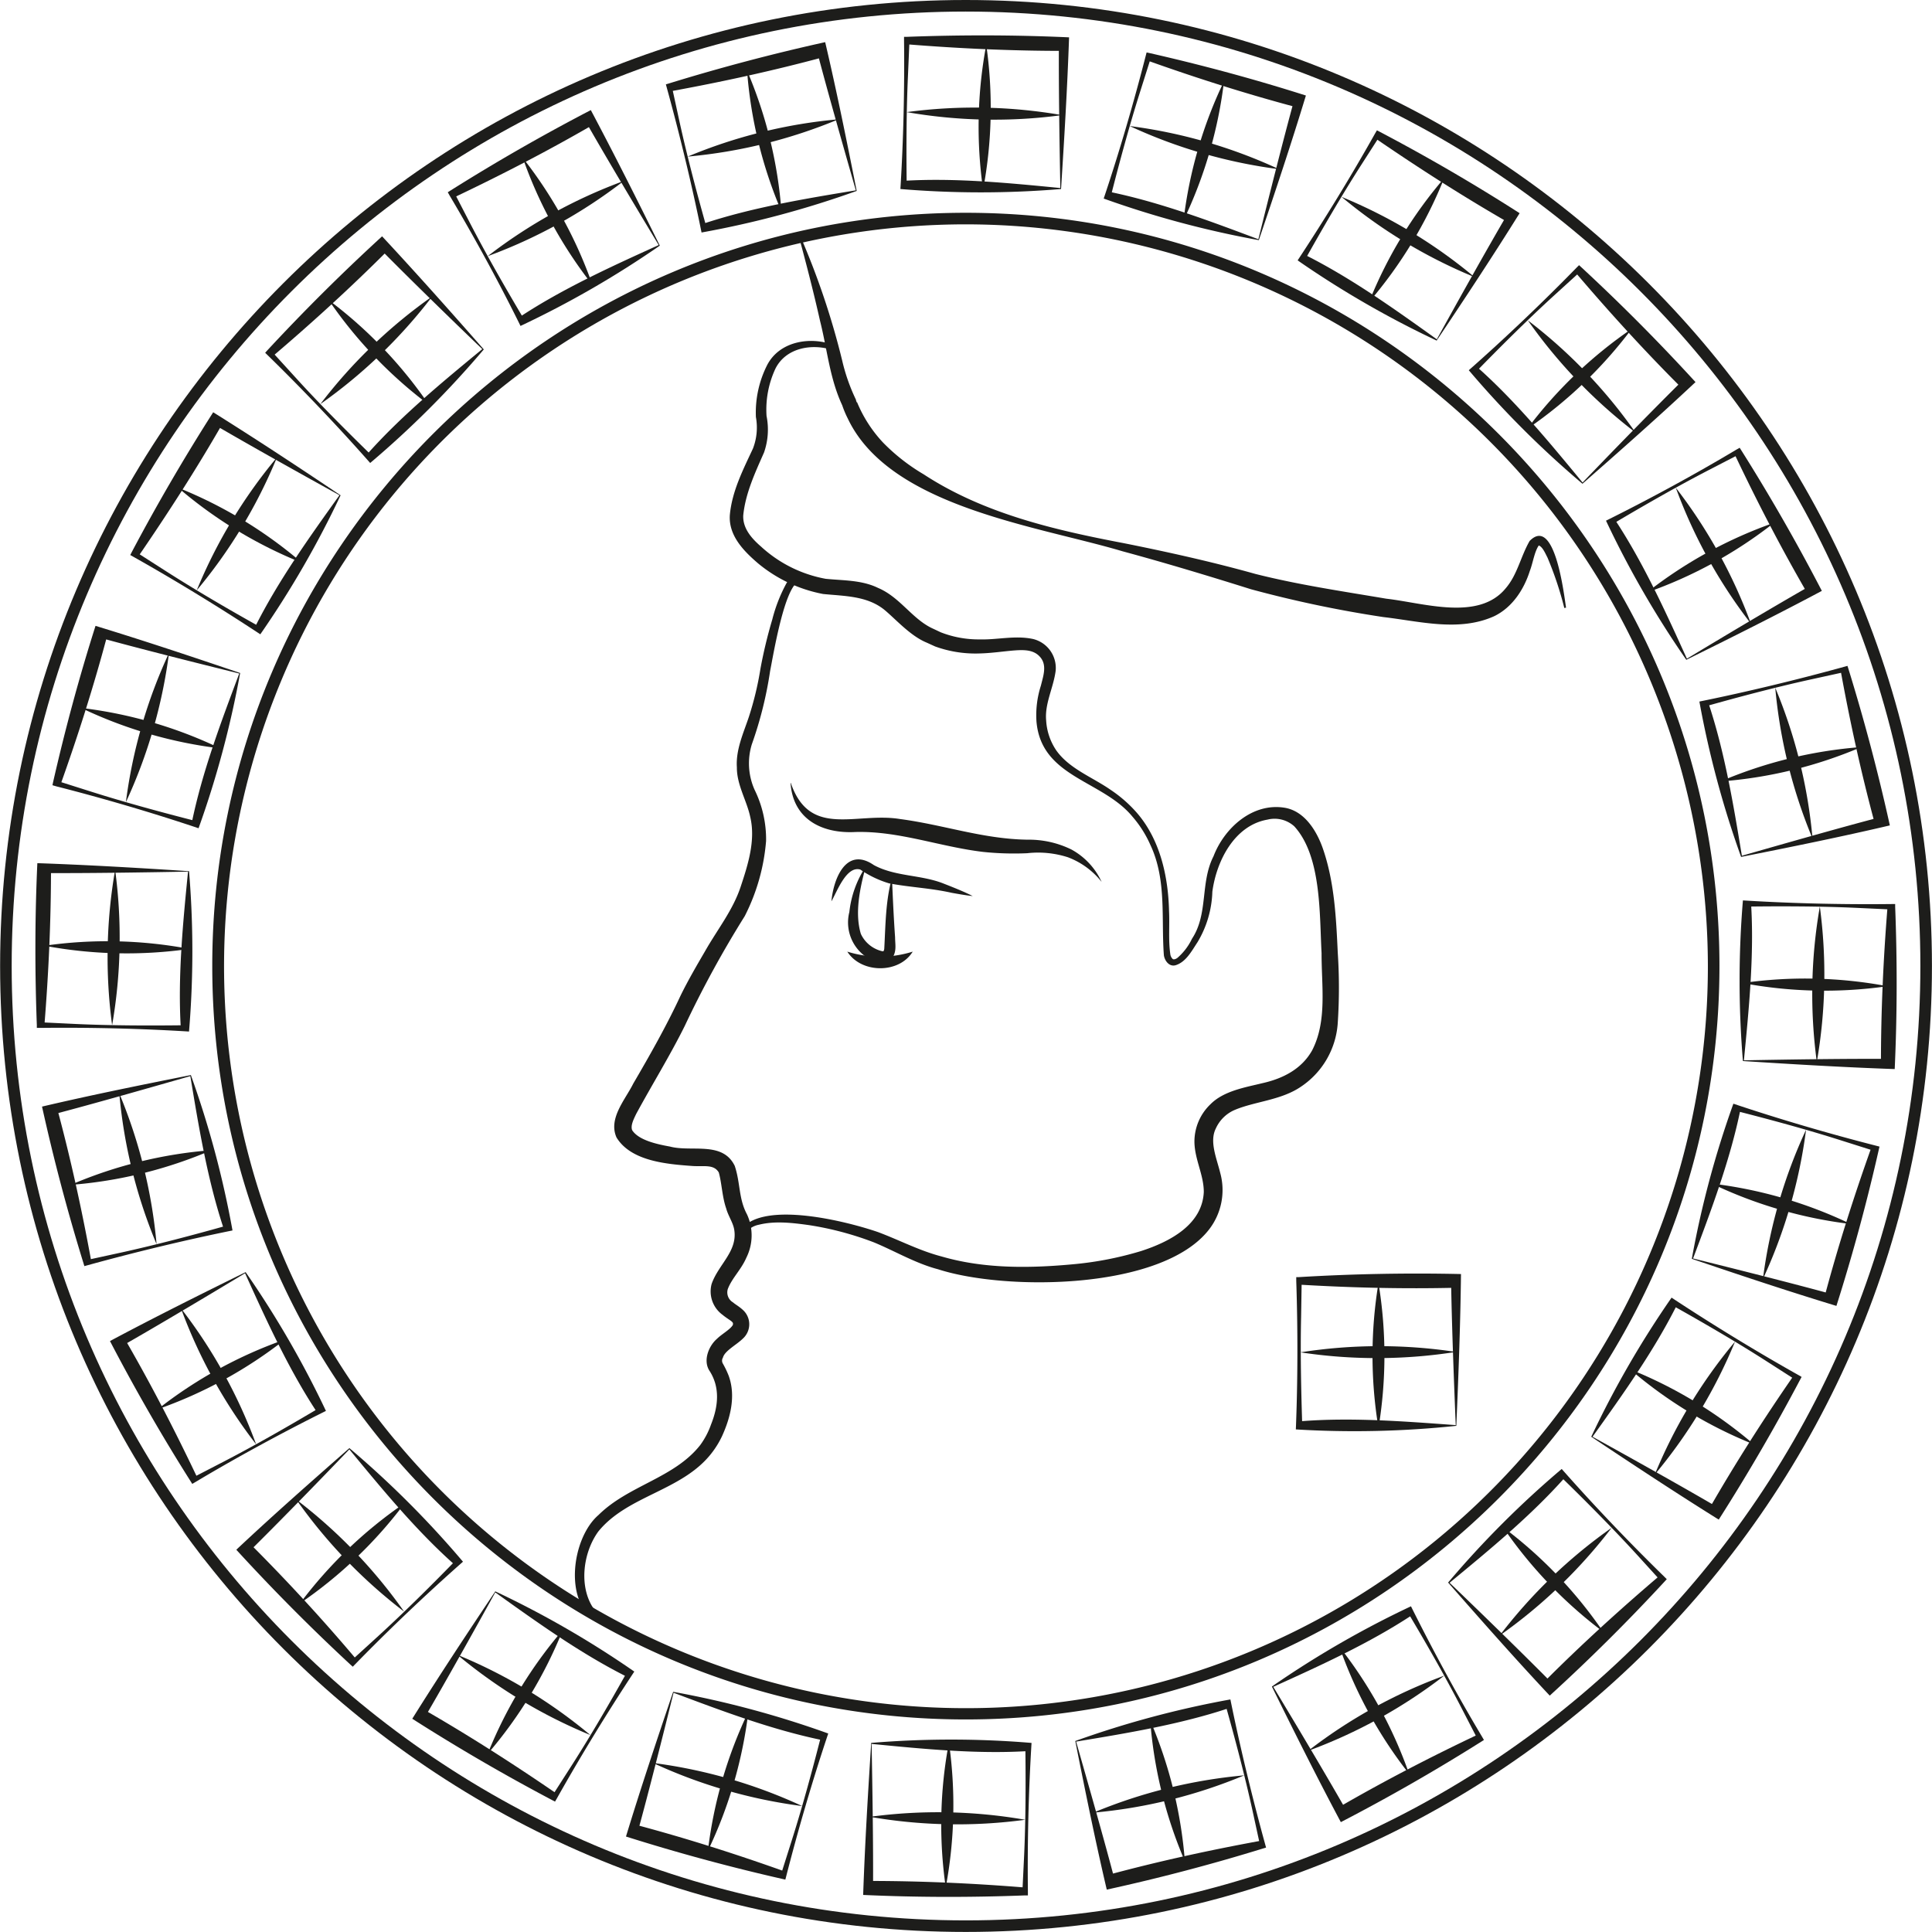 <svg id="Layer_1" data-name="Layer 1" xmlns="http://www.w3.org/2000/svg" viewBox="0 0 334.13 334.13"><defs><style>.cls-1{fill:#1d1d1b;}</style></defs><path class="cls-1" d="M150.6,301.63a167.33,167.33,0,0,1,27.78,0c-.52,8.34-.73,17.34-.63,25.7V328l-.49,0c-9.35.36-18.71.35-28-.08.3-8.74.84-17.72,1.39-26.26Zm.12.17c.14,7.24.3,17.85.25,24.93l-.83-1.23c9.06,0,18.11.4,27.15,1.14l-.49.66.3-6.25c.27-6,.29-12.7.21-18.75l.5.74c-8.91.55-18.18-.37-27.09-1.24Z" transform="translate(0.02 -0.2)"/><path class="cls-1" d="M163.54,326.62a76.38,76.38,0,0,1,.55-25.06,76.93,76.93,0,0,1-.55,25.06Z" transform="translate(0.02 -0.2)"/><path class="cls-1" d="M177.29,314.92a88,88,0,0,1-26.86-.51,88,88,0,0,1,26.86.51Z" transform="translate(0.02 -0.2)"/><path class="cls-1" d="M116.39,292.79A167.55,167.55,0,0,1,143.22,300c-2.66,7.92-5.19,16.56-7.26,24.66l-.16.61-.48-.11q-13.69-3.11-27.08-7.34c2.55-8.36,5.4-16.89,8.15-25Zm.07.2c-1.74,7-4.33,17.32-6.22,24.15l-.48-1.4c8.76,2.33,17.39,5.07,25.93,8.12l-.64.51,1.9-6c1.82-5.74,3.57-12.19,5.06-18.05l.29.85c-8.75-1.79-17.46-5.07-25.84-8.22Z" transform="translate(0.02 -0.2)"/><path class="cls-1" d="M122.41,320.28a76.66,76.66,0,0,1,7-24.06,76.92,76.92,0,0,1-7,24.06Z" transform="translate(0.02 -0.2)"/><path class="cls-1" d="M138.72,312.55a88.1,88.1,0,0,1-25.81-7.46,88.1,88.1,0,0,1,25.81,7.46Z" transform="translate(0.02 -0.2)"/><path class="cls-1" d="M85.62,275.41a167.24,167.24,0,0,1,24.06,13.88c-4.62,7-9.3,14.65-13.39,21.94l-.32.55-.44-.23Q83.11,305,71.28,297.45c4.63-7.41,9.59-14.92,14.34-22Zm0,.21c-3.5,6.34-8.66,15.6-12.25,21.71l-.11-1.48c7.86,4.52,15.49,9.41,23,14.56l-.75.33,3.37-5.26c3.25-5.08,6.61-10.85,9.56-16.14l.06.9c-8-4-15.55-9.41-22.83-14.62Z" transform="translate(0.02 -0.2)"/><path class="cls-1" d="M84.32,303.52a76.53,76.53,0,0,1,13-21.43,76.67,76.67,0,0,1-13,21.43Z" transform="translate(0.02 -0.2)"/><path class="cls-1" d="M102.08,300.27a88.12,88.12,0,0,1-23-13.88,87.85,87.85,0,0,1,23,13.88Z" transform="translate(0.02 -0.2)"/><path class="cls-1" d="M60.41,250.65a167.88,167.88,0,0,1,19.64,19.64C73.79,275.81,67.27,282,61.43,288l-.44.45-.37-.33q-10.29-9.54-19.77-19.9c6.38-6,13.12-11.93,19.56-17.58Zm0,.2c-5,5.22-12.41,12.84-17.46,17.81l.29-1.46q9.61,9.6,18.39,20l-.81.12,4.62-4.21c4.45-4.07,9.19-8.77,13.41-13.11l-.17.88c-6.68-5.92-12.59-13.12-18.27-20Z" transform="translate(0.02 -0.2)"/><path class="cls-1" d="M51.88,277.47A76.68,76.68,0,0,1,70,260.13a76.68,76.68,0,0,1-18.11,17.34Z" transform="translate(0.02 -0.2)"/><path class="cls-1" d="M69.87,278.92a88.2,88.2,0,0,1-18.63-19.36,88.2,88.2,0,0,1,18.63,19.36Z" transform="translate(0.02 -0.2)"/><path class="cls-1" d="M42.46,220.21a168.54,168.54,0,0,1,13.89,24c-7.48,3.72-15.38,8-22.57,12.3l-.55.32-.26-.41Q25.49,244.59,19,232.13C26.73,228,34.78,224,42.46,220.21Zm-.1.19c-6.2,3.74-15.3,9.18-21.46,12.68l.65-1.34c4.54,7.84,8.7,15.89,12.59,24.09l-.81-.09,5.55-2.87c5.35-2.78,11.14-6.1,16.35-9.2l-.4.81c-4.92-7.44-8.77-15.93-12.47-24.08Z" transform="translate(0.02 -0.2)"/><path class="cls-1" d="M27.28,243.91a76.63,76.63,0,0,1,22-12.06,76.77,76.77,0,0,1-22,12.06Z" transform="translate(0.02 -0.2)"/><path class="cls-1" d="M44.28,250a88.18,88.18,0,0,1-13-23.52,87.76,87.76,0,0,1,13,23.52Z" transform="translate(0.02 -0.2)"/><path class="cls-1" d="M33,186.16A167.76,167.76,0,0,1,40.19,213c-8.19,1.66-16.94,3.78-25,6l-.62.17-.14-.47q-4.15-13.41-7.18-27.12c8.51-2,17.33-3.78,25.73-5.45Zm-.14.16c-7,2-17.16,4.91-24,6.69l1-1.12c2.36,8.75,4.29,17.6,5.92,26.52l-.76-.3,6.11-1.33c5.88-1.3,12.34-3,18.17-4.65l-.59.68c-2.83-8.47-4.35-17.66-5.81-26.49Z" transform="translate(0.02 -0.2)"/><path class="cls-1" d="M12.2,205.12a76.53,76.53,0,0,1,24.35-6,76.67,76.67,0,0,1-24.35,6Z" transform="translate(0.02 -0.2)"/><path class="cls-1" d="M27.06,215.38a87.69,87.69,0,0,1-6.45-26.08,88.22,88.22,0,0,1,6.45,26.08Z" transform="translate(0.02 -0.2)"/><path class="cls-1" d="M32.67,150.82a167.33,167.33,0,0,1,0,27.78c-8.34-.52-17.34-.73-25.7-.63H6.35l0-.49c-.35-9.35-.34-18.71.09-28,8.73.3,17.72.83,26.26,1.39Zm-.17.12c-7.24.14-17.85.3-24.93.25l1.23-.83c0,9.06-.41,18.11-1.14,27.15L7,177l6.25.3c6,.27,12.7.29,18.75.21l-.75.5c-.54-8.91.37-18.18,1.25-27.09Z" transform="translate(0.02 -0.2)"/><path class="cls-1" d="M7.68,163.76a76.38,76.38,0,0,1,25.06.55,76.93,76.93,0,0,1-25.06-.55Z" transform="translate(0.02 -0.2)"/><path class="cls-1" d="M19.37,177.51a88.37,88.37,0,0,1,.52-26.87,88,88,0,0,1-.52,26.87Z" transform="translate(0.02 -0.2)"/><path class="cls-1" d="M41.51,116.61a168.61,168.61,0,0,1-7.19,26.83c-7.92-2.66-16.56-5.2-24.66-7.26L9.05,136l.1-.48c2.08-9.13,4.51-18.16,7.35-27.08,8.36,2.55,16.89,5.4,25,8.15Zm-.2.06c-7-1.73-17.32-4.32-24.15-6.21l1.4-.48c-2.33,8.76-5.07,17.39-8.12,25.93l-.51-.64,6,1.9c5.75,1.82,12.19,3.57,18.06,5.06l-.85.29c1.79-8.75,5.07-17.46,8.22-25.85Z" transform="translate(0.02 -0.2)"/><path class="cls-1" d="M14,122.63a76.45,76.45,0,0,1,24.07,7,77.06,77.06,0,0,1-24.07-7Z" transform="translate(0.02 -0.2)"/><path class="cls-1" d="M21.75,138.94a87.7,87.7,0,0,1,7.46-25.81,88.1,88.1,0,0,1-7.46,25.81Z" transform="translate(0.02 -0.2)"/><path class="cls-1" d="M58.89,85.84A167.24,167.24,0,0,1,45,109.9c-7-4.62-14.65-9.3-21.94-13.4l-.55-.31.22-.44Q29.3,83.33,36.85,71.5c7.41,4.63,14.92,9.58,22,14.34Zm-.21,0c-6.34-3.5-15.6-8.67-21.71-12.25l1.48-.11C33.93,81.36,29,89,23.89,96.45l-.33-.75,5.26,3.37c5.08,3.25,10.85,6.61,16.14,9.56l-.9.06c4-8,9.41-15.55,14.62-22.83Z" transform="translate(0.02 -0.2)"/><path class="cls-1" d="M30.78,84.54a76.82,76.82,0,0,1,21.43,13,76.67,76.67,0,0,1-21.43-13Z" transform="translate(0.02 -0.2)"/><path class="cls-1" d="M34,102.3a88.12,88.12,0,0,1,13.88-23A87.85,87.85,0,0,1,34,102.3Z" transform="translate(0.02 -0.2)"/><path class="cls-1" d="M83.65,60.63A167.88,167.88,0,0,1,64,80.27C58.48,74,52.27,67.49,46.29,61.65l-.45-.44.33-.37q9.54-10.29,19.89-19.77C72,47.45,78,54.19,83.65,60.63Zm-.21,0c-5.22-5-12.83-12.41-17.8-17.46l1.46.29c-6.4,6.41-13.1,12.52-20,18.39L47,61l4.21,4.62C55.24,70.07,60,74.81,64.29,79l-.88-.17c5.92-6.68,13.12-12.59,20-18.27Z" transform="translate(0.02 -0.2)"/><path class="cls-1" d="M56.83,52.1A76.64,76.64,0,0,1,74.16,70.21,76.83,76.83,0,0,1,56.83,52.1Z" transform="translate(0.02 -0.2)"/><path class="cls-1" d="M55.38,70.09A88,88,0,0,1,74.74,51.46,88.2,88.2,0,0,1,55.38,70.09Z" transform="translate(0.02 -0.2)"/><path class="cls-1" d="M114.09,42.68A168.09,168.09,0,0,1,90,56.57C86.32,49.09,82,41.19,77.73,34l-.31-.55.41-.26q11.88-7.48,24.33-13.95C106.28,27,110.3,35,114.09,42.68Zm-.19-.1c-3.74-6.2-9.18-15.3-12.68-21.46l1.33.65c-7.84,4.54-15.88,8.7-24.08,12.59l.09-.81,2.87,5.55c2.78,5.35,6.1,11.14,9.2,16.35l-.81-.4c7.44-4.92,15.93-8.77,24.08-12.47Z" transform="translate(0.02 -0.2)"/><path class="cls-1" d="M90.39,27.5a76.63,76.63,0,0,1,12.06,22,76.77,76.77,0,0,1-12.06-22Z" transform="translate(0.02 -0.2)"/><path class="cls-1" d="M84.33,44.5a88.18,88.18,0,0,1,23.52-13,87.91,87.91,0,0,1-23.52,13Z" transform="translate(0.02 -0.2)"/><path class="cls-1" d="M148.14,33.22a167.76,167.76,0,0,1-26.83,7.19c-1.66-8.19-3.78-16.94-6-25l-.17-.62.47-.14Q129,10.52,142.69,7.49c2,8.51,3.78,17.33,5.45,25.73Zm-.16-.14c-2-7-4.91-17.16-6.69-24l1.12,1c-8.75,2.36-17.6,4.29-26.52,5.92l.3-.76,1.33,6.11c1.3,5.88,3,12.34,4.65,18.17l-.68-.59c8.47-2.83,17.66-4.35,26.49-5.81Z" transform="translate(0.02 -0.2)"/><path class="cls-1" d="M129.18,12.42a76.53,76.53,0,0,1,5.95,24.35,76.67,76.67,0,0,1-5.95-24.35Z" transform="translate(0.02 -0.2)"/><path class="cls-1" d="M118.92,27.28A87.69,87.69,0,0,1,145,20.83a88.3,88.3,0,0,1-26.08,6.45Z" transform="translate(0.02 -0.2)"/><path class="cls-1" d="M183.48,32.89a167.33,167.33,0,0,1-27.78,0c.52-8.34.73-17.34.63-25.7V6.57l.49,0c9.35-.35,18.7-.34,28.05.09-.3,8.73-.84,17.72-1.39,26.26Zm-.12-.17c-.14-7.24-.3-17.85-.25-24.93L183.94,9c-9.06,0-18.11-.41-27.15-1.14l.48-.66L157,13.47c-.27,6-.29,12.7-.21,18.75l-.5-.75c8.91-.54,18.18.38,27.09,1.25Z" transform="translate(0.02 -0.2)"/><path class="cls-1" d="M170.54,7.9A76.66,76.66,0,0,1,170,33a76.66,76.66,0,0,1,.55-25.06Z" transform="translate(0.02 -0.2)"/><path class="cls-1" d="M156.79,19.59a88.3,88.3,0,0,1,26.86.52,88,88,0,0,1-26.86-.52Z" transform="translate(0.02 -0.2)"/><path class="cls-1" d="M217.69,41.73a168.32,168.32,0,0,1-26.83-7.19c2.66-7.92,5.19-16.56,7.26-24.66l.16-.61.48.1c9.13,2.08,18.16,4.51,27.07,7.35-2.54,8.36-5.39,16.89-8.14,25Zm-.07-.2c1.74-7,4.33-17.32,6.21-24.15l.49,1.4c-8.76-2.33-17.39-5.07-25.93-8.12l.64-.51-1.9,6c-1.82,5.75-3.57,12.19-5.06,18.06l-.29-.85c8.74,1.79,17.46,5.07,25.84,8.22Z" transform="translate(0.02 -0.2)"/><path class="cls-1" d="M211.67,14.24a77,77,0,0,1-7,24.06,76.39,76.39,0,0,1,7-24.06Z" transform="translate(0.02 -0.2)"/><path class="cls-1" d="M195.36,22a87.79,87.79,0,0,1,25.81,7.46A88.1,88.1,0,0,1,195.36,22Z" transform="translate(0.02 -0.2)"/><path class="cls-1" d="M248.46,59.11A166.7,166.7,0,0,1,224.4,45.23c4.62-7,9.3-14.65,13.39-21.94l.32-.55.43.22Q251,29.51,262.79,37.07c-4.62,7.41-9.58,14.92-14.33,22Zm0-.21c3.5-6.34,8.66-15.6,12.25-21.71l.11,1.48c-7.86-4.52-15.49-9.41-23-14.56l.75-.33L235.22,29c-3.24,5.08-6.6,10.85-9.55,16.14l-.07-.9c8,4,15.56,9.41,22.84,14.62Z" transform="translate(0.02 -0.2)"/><path class="cls-1" d="M249.75,31a76.82,76.82,0,0,1-13,21.43,76.67,76.67,0,0,1,13-21.43Z" transform="translate(0.02 -0.2)"/><path class="cls-1" d="M232,34.25a88.29,88.29,0,0,1,23,13.88,87.85,87.85,0,0,1-23-13.88Z" transform="translate(0.02 -0.2)"/><path class="cls-1" d="M273.67,83.87A168,168,0,0,1,254,64.23c6.27-5.53,12.79-11.74,18.62-17.72l.45-.45.36.33q10.31,9.54,19.78,19.89c-6.39,6-13.12,11.94-19.56,17.59Zm0-.21c5-5.22,12.41-12.83,17.45-17.8l-.28,1.46c-6.42-6.4-12.52-13.1-18.39-20l.81-.12-4.63,4.21c-4.44,4.06-9.18,8.77-13.4,13.11l.17-.88c6.68,5.92,12.59,13.12,18.27,20Z" transform="translate(0.02 -0.2)"/><path class="cls-1" d="M282.2,57.05a76.88,76.88,0,0,1-18.11,17.34A76.68,76.68,0,0,1,282.2,57.05Z" transform="translate(0.02 -0.2)"/><path class="cls-1" d="M264.21,55.6A87.71,87.71,0,0,1,282.83,75,88.16,88.16,0,0,1,264.21,55.6Z" transform="translate(0.02 -0.2)"/><path class="cls-1" d="M291.62,114.31a168.09,168.09,0,0,1-13.89-24.06c7.48-3.71,15.38-8,22.57-12.3l.55-.31.26.41q7.49,11.88,13.95,24.34c-7.71,4.11-15.76,8.13-23.44,11.92Zm.1-.19c6.19-3.74,15.3-9.18,21.46-12.68l-.65,1.33c-4.54-7.83-8.71-15.88-12.59-24.08l.81.09-5.55,2.87c-5.35,2.78-11.15,6.1-16.35,9.2l.4-.81c4.92,7.44,8.77,15.93,12.47,24.08Z" transform="translate(0.02 -0.2)"/><path class="cls-1" d="M306.8,90.61a76.63,76.63,0,0,1-22,12.06,76.77,76.77,0,0,1,22-12.06Z" transform="translate(0.02 -0.2)"/><path class="cls-1" d="M289.8,84.55a88.18,88.18,0,0,1,13,23.52,87.76,87.76,0,0,1-13-23.52Z" transform="translate(0.02 -0.2)"/><path class="cls-1" d="M301.08,148.36a168.85,168.85,0,0,1-7.2-26.83c8.19-1.66,16.95-3.78,25-6l.61-.17.15.47q4.15,13.41,7.18,27.12c-8.51,2-17.33,3.78-25.73,5.45Zm.14-.16c7-2,17.16-4.91,24-6.69l-1,1.12c-2.36-8.75-4.3-17.6-5.92-26.52l.76.3L313,117.74c-5.89,1.3-12.34,3-18.17,4.65l.59-.68c2.83,8.47,4.35,17.66,5.81,26.49Z" transform="translate(0.02 -0.2)"/><path class="cls-1" d="M321.88,129.4a76.52,76.52,0,0,1-24.36,5.95,76.73,76.73,0,0,1,24.36-5.95Z" transform="translate(0.02 -0.2)"/><path class="cls-1" d="M307,119.14a88,88,0,0,1,6.45,26.08A88.3,88.3,0,0,1,307,119.14Z" transform="translate(0.02 -0.2)"/><path class="cls-1" d="M301.41,183.7a167.33,167.33,0,0,1,0-27.78c8.34.52,17.34.73,25.7.63h.63l0,.49c.36,9.35.35,18.7-.08,28.05-8.73-.3-17.72-.84-26.26-1.39Zm.17-.12c7.24-.14,17.85-.3,24.93-.25l-1.23.83c0-9.06.41-18.11,1.14-27.15l.66.48-6.25-.29c-6-.27-12.7-.29-18.75-.21l.74-.5c.55,8.91-.37,18.18-1.24,27.09Z" transform="translate(0.02 -0.2)"/><path class="cls-1" d="M326.4,170.76a76.66,76.66,0,0,1-25.06-.55,76.66,76.66,0,0,1,25.06.55Z" transform="translate(0.02 -0.2)"/><path class="cls-1" d="M314.71,157a88.3,88.3,0,0,1-.52,26.86,87.67,87.67,0,0,1,.52-26.86Z" transform="translate(0.02 -0.2)"/><path class="cls-1" d="M292.57,217.91a167.27,167.27,0,0,1,7.19-26.83c7.92,2.66,16.56,5.19,24.66,7.26l.61.16-.11.48q-3.1,13.7-7.34,27.07c-8.36-2.54-16.9-5.39-25-8.14Zm.2-.07c7,1.74,17.32,4.33,24.15,6.21l-1.41.49c2.33-8.76,5.08-17.39,8.13-25.93l.51.64-6-1.9c-5.74-1.82-12.19-3.57-18.06-5.06L301,192c-1.78,8.74-5.06,17.46-8.21,25.84Z" transform="translate(0.02 -0.2)"/><path class="cls-1" d="M320.06,211.89a76.84,76.84,0,0,1-24.06-7,76.39,76.39,0,0,1,24.06,7Z" transform="translate(0.02 -0.2)"/><path class="cls-1" d="M312.33,195.58a88.4,88.4,0,0,1-7.46,25.81,87.79,87.79,0,0,1,7.46-25.81Z" transform="translate(0.02 -0.2)"/><path class="cls-1" d="M275.18,248.68a167.69,167.69,0,0,1,13.89-24.06c7,4.62,14.65,9.3,21.94,13.39l.55.32-.23.43q-6.56,12.42-14.1,24.25c-7.41-4.62-14.92-9.58-22.05-14.33Zm.22,0c6.34,3.5,15.6,8.66,21.71,12.25l-1.48.11c4.52-7.86,9.4-15.49,14.56-22.95l.33.75-5.27-3.38c-5.07-3.24-10.85-6.6-16.13-9.55l.9-.07c-4,8-9.41,15.56-14.62,22.84Z" transform="translate(0.02 -0.2)"/><path class="cls-1" d="M303.3,250a76.53,76.53,0,0,1-21.43-13,76.82,76.82,0,0,1,21.43,13Z" transform="translate(0.02 -0.2)"/><path class="cls-1" d="M300.05,232.22a88.32,88.32,0,0,1-13.89,23,87.89,87.89,0,0,1,13.89-23Z" transform="translate(0.02 -0.2)"/><path class="cls-1" d="M250.43,273.89a167.11,167.11,0,0,1,19.64-19.64c5.52,6.26,11.74,12.78,17.72,18.61l.45.45-.33.36Q278.37,284,268,293.45c-6-6.39-11.93-13.12-17.58-19.56Zm.21,0c5.21,5,12.83,12.41,17.8,17.45L267,291.1c6.4-6.42,13.1-12.52,20-18.39l.12.81-4.21-4.63c-4.07-4.44-8.77-9.18-13.11-13.4l.88.17c-5.92,6.68-13.12,12.59-20,18.27Z" transform="translate(0.02 -0.2)"/><path class="cls-1" d="M277.25,282.42a76.88,76.88,0,0,1-17.34-18.11,76.68,76.68,0,0,1,17.34,18.11Z" transform="translate(0.02 -0.2)"/><path class="cls-1" d="M278.7,264.43a88.2,88.2,0,0,1-19.36,18.63,88,88,0,0,1,19.36-18.63Z" transform="translate(0.02 -0.2)"/><path class="cls-1" d="M220,291.84A168,168,0,0,1,244,278c3.72,7.48,8,15.38,12.3,22.57l.32.55-.41.26q-11.88,7.49-24.34,13.95c-4.11-7.71-8.13-15.76-11.92-23.44Zm.19.09c3.74,6.2,9.18,15.31,12.68,21.47l-1.34-.65c7.84-4.54,15.89-8.71,24.09-12.59l-.1.81-2.87-5.55c-2.77-5.35-6.09-11.15-9.19-16.35l.81.4c-7.45,4.92-15.93,8.77-24.08,12.46Z" transform="translate(0.02 -0.2)"/><path class="cls-1" d="M243.69,307a76.52,76.52,0,0,1-12.06-22,77,77,0,0,1,12.06,22Z" transform="translate(0.02 -0.2)"/><path class="cls-1" d="M249.75,290a88.24,88.24,0,0,1-23.53,13,87.69,87.69,0,0,1,23.53-13Z" transform="translate(0.02 -0.2)"/><path class="cls-1" d="M185.94,301.3a167.76,167.76,0,0,1,26.83-7.19c1.66,8.19,3.78,16.94,6,25l.17.62-.47.14Q205.09,324,191.39,327c-2-8.51-3.78-17.33-5.45-25.73Zm.16.14c2,7,4.91,17.16,6.69,24l-1.12-1c8.75-2.36,17.6-4.29,26.52-5.92l-.3.76-1.33-6.11c-1.3-5.89-3-12.34-4.65-18.17l.68.59c-8.47,2.83-17.66,4.35-26.49,5.81Z" transform="translate(0.02 -0.2)"/><path class="cls-1" d="M204.9,322.1a76.52,76.52,0,0,1-6-24.36,77.06,77.06,0,0,1,6,24.36Z" transform="translate(0.02 -0.2)"/><path class="cls-1" d="M215.16,307.24a88,88,0,0,1-26.08,6.45,88.22,88.22,0,0,1,26.08-6.45Z" transform="translate(0.02 -0.2)"/><path class="cls-1" d="M167,334.32C74.92,334.32,0,259.38,0,167.26S74.92.2,167,.2,334.1,75.14,334.1,167.26,259.16,334.32,167,334.32ZM167,2.2C76,2.2,2,76.24,2,167.26S76,332.32,167,332.32,332.1,258.27,332.1,167.26,258.05,2.2,167,2.2Z" transform="translate(0.02 -0.2)"/><path class="cls-1" d="M167,297.57c-71.85,0-130.31-58.46-130.31-130.31S95.19,37,167,37,297.35,95.41,297.35,167.26,238.89,297.57,167,297.57ZM167,39A128.31,128.31,0,1,0,295.35,167.26,128.46,128.46,0,0,0,167,39Z" transform="translate(0.02 -0.2)"/><path class="cls-1" d="M138.42,41.11a133.47,133.47,0,0,1,7.2,21.39A32.52,32.52,0,0,0,148,69.3l.13.57a.7.7,0,0,0,0-.29c0-.08,0,0,0,0a23,23,0,0,0,4.59,7.18,33.72,33.72,0,0,0,7,5.47c10.42,6.81,22.64,9.63,34.72,11.93,7.54,1.51,15.23,3.22,22.66,5.3,7.43,1.88,15.07,3,22.63,4.28,6.5.74,16,3.93,20.68-1.83,2-2.34,2.55-5.43,4.11-8.15,4.35-4.42,5.93,9.12,6.3,11.53l-.3.06a59.47,59.47,0,0,0-2.91-8.72c-.37-.71-.85-1.87-1.51-2.09-.77,1.14-1,3-1.55,4.42-1,3.15-3,6.28-6.16,7.81-6.07,2.75-12.91.87-19.16.15a203.2,203.2,0,0,1-22.89-4.81c-7.33-2.3-14.8-4.56-22.23-6.57-14.8-4.41-40.3-7.66-47.53-23a17.36,17.36,0,0,1-.75-1.71l-.11-.3a2.83,2.83,0,0,1-.17-.71l.13.56c-2.22-4.7-2.63-9.77-3.88-14.7-1.09-4.87-2.34-9.7-3.64-14.52l.28-.1Z" transform="translate(0.02 -0.2)"/><path class="cls-1" d="M146.79,70.26a24.83,24.83,0,0,1-3.38-10l.32.4c-3.56-1.06-7.87-.23-9.64,3.29a16.73,16.73,0,0,0-1.54,8.19,12,12,0,0,1-.43,6.3c-1.54,3.5-3.22,7.07-3.6,10.9-.1,2.25,1.47,4,3.09,5.4a22.47,22.47,0,0,0,11.16,5.56c3,.31,6.24.19,9.07,1.58,3.85,1.62,5.95,5.48,9.58,7.08l1.25.59a17.93,17.93,0,0,0,6.79,1.23c3,.09,6.08-.73,9.17-.07a5.15,5.15,0,0,1,3.92,5.51c-.4,3-1.92,5.67-1.64,8.62a10.27,10.27,0,0,0,1.77,5.17c2.26,3.16,6.22,4.59,9.38,6.79a22.9,22.9,0,0,1,4.56,4c4,4.63,5.41,11,5.54,17,.12,2.47-.13,4.94.21,7.35a1.42,1.42,0,0,0,.43.91c.15.11.47.05.8-.19a10.18,10.18,0,0,0,2.53-3.32c2.85-4.3,1.39-9.7,3.72-14.26,1.88-4.91,6.78-9.35,12.39-8.38,3.46.62,5.52,4.14,6.53,7.06,2,5.78,2.29,12,2.57,18a92.33,92.33,0,0,1,0,12.12A14.37,14.37,0,0,1,225,188.12c-3.42,2.35-7.89,2.55-11.39,4a6.29,6.29,0,0,0-3.36,3.25c-1.14,2.26.15,5.16.76,7.67a11.13,11.13,0,0,1-1.92,9.78c-8.11,10.51-35.2,10.68-46.89,6.89-3.84-1-7.44-3.14-11.06-4.64a54.64,54.64,0,0,0-11.3-3c-2.85-.39-5.81-.75-8.61-.06a3.85,3.85,0,0,0-2.23,1.31,1.68,1.68,0,0,0-.43,1.12,12.1,12.1,0,0,1-.91,4.47,15.56,15.56,0,0,1-3.31,5l-.22-.2a14.61,14.61,0,0,0,3.54-7.86c.09-1-.18-2.25.55-3.1,3.92-4.95,18.29-1.3,23.6.53,3.77,1.41,7.16,3.22,11,4.22,7.48,2.18,15.45,2.05,23.16,1.31a58.65,58.65,0,0,0,11.35-2.25c5.07-1.64,10.58-4.6,10.84-10.21,0-3-1.59-5.63-1.62-8.71a8.94,8.94,0,0,1,2.79-6.48c2.3-2.32,6.1-2.92,8.92-3.62,3.61-.8,6.84-2.46,8.65-5.69,2.62-5.08,1.61-11.12,1.63-16.8-.37-6.75,0-16.78-4.72-21.94a5.08,5.08,0,0,0-4.64-1.16c-5.71,1-8.82,7.15-9.53,12.46a18,18,0,0,1-2.56,8.73c-1,1.5-2,3.46-3.83,4-1.2.3-1.94-1-2-1.82-.46-6.37.5-13-2.33-19a19.38,19.38,0,0,0-3.1-4.89c-5.21-6.32-15.79-6.76-16.6-16.48a16.69,16.69,0,0,1,.77-6.18c.41-1.67,1.06-3.45-.05-4.84s-2.84-1.36-4.53-1.24c-1.9.15-3.92.47-6,.52A20.45,20.45,0,0,1,161.7,112l-1.45-.66c-2.79-1.15-5.2-3.89-7.24-5.61-3-2.49-6.95-2.43-10.67-2.8a24.86,24.86,0,0,1-11.27-5.31c-2.46-2.11-5.1-4.78-4.87-8.33.37-4.13,2.3-7.87,4-11.52a10.07,10.07,0,0,0,.51-5.44,18.14,18.14,0,0,1,2-9.1c2.2-4.08,7.54-4.88,11.53-3.33a25.85,25.85,0,0,0,2.75,10.21l-.27.14Z" transform="translate(0.02 -0.2)"/><path class="cls-1" d="M161.16,110.36a62.54,62.54,0,0,0-7-5.16c-1.82-1.11-3.58-2.44-5.64-3a11,11,0,0,0-4.19.13,7.71,7.71,0,0,1-4.45-1c-.55-.31-1-.73-1.62-.61-2.56.62-4.53,12.72-5.09,15.51A67,67,0,0,1,130,128.94a11.22,11.22,0,0,0,.47,7.82,19.4,19.4,0,0,1,2,8.88,34.74,34.74,0,0,1-3.69,13,182,182,0,0,0-10.38,19c-2.57,5.18-5.67,10.17-8.4,15.22-.43.9-1,2-.69,2.8,1.13,1.76,4.37,2.44,6.53,2.83,3.72,1,9.1-1,11.21,3.34,1,3,.65,5.64,2.11,8.37a8.64,8.64,0,0,1-.1,7.51c-.91,2.1-2.5,3.54-3.21,5.42a2,2,0,0,0,.9,2.31c.44.39,1.07.69,1.83,1.42a3.34,3.34,0,0,1-.11,4.83c-1.14,1.12-3.16,2.13-3.46,3.3a1,1,0,0,0,0,1.06,16.1,16.1,0,0,1,1,2.1c1.25,3.48.3,7.22-1.15,10.41a15.51,15.51,0,0,1-1.85,3c-5.07,6.5-14.47,7.24-19.55,13.5-2.67,3.67-3.4,9.54-.83,13.32a4,4,0,0,0,1.4,1.21c1.93.93,4,1.84,5.87,2.81,7.66,4.12,15.88,7,24.08,9.83-5.58-1.55-11.13-3.28-16.57-5.34-4.77-1.8-9.27-4.14-14-6.06-6.06-3.27-4.59-14.6.08-18.62,5.2-5.15,13.12-6.38,17.61-12.12a13.67,13.67,0,0,0,1.85-3.53c1.26-3.15,1.61-6.45-.32-9.37-1.07-1.77-.06-4.24,1.35-5.45.82-.82,2.36-1.65,2.76-2.43,0-.24.06-.29-.17-.52s-1-.67-1.63-1.2a5,5,0,0,1-1.89-5.33c1.16-3.35,4.45-5.6,3.93-9.26-.15-1.26-1.06-2.49-1.41-3.81-.7-2-.76-4.39-1.28-6.22-.85-1.43-2.47-1-4.46-1.11-4.38-.32-10.68-.78-13.22-4.93-1.48-3.29,1.52-6.56,2.88-9.31,2.92-5,5.76-10,8.18-15.21,1.31-2.67,2.78-5.19,4.25-7.71,2.15-3.79,4.81-7.07,6.16-11.16,1.29-3.88,2.61-8.07,1.64-12.1-.59-2.77-2.33-5.53-2.3-8.53-.21-3.07,1.17-6,2.08-8.75a54.72,54.72,0,0,0,2-8.33,82.53,82.53,0,0,1,2.05-8.52,26.79,26.79,0,0,1,2.44-6.23,3.27,3.27,0,0,1,2-1.56,3.21,3.21,0,0,1,2.36.81c1.82,1.27,3.92,1.09,6,.85,3.08-.18,5.58,2,8,3.57a60.49,60.49,0,0,1,6.73,5.53Z" transform="translate(0.02 -0.2)"/><path class="cls-1" d="M136.74,135.6c3.31,9.65,11.3,5,18.91,6.25,7.55,1,14.3,3.45,22,3.57a16.68,16.68,0,0,1,7.63,1.7,12.17,12.17,0,0,1,5.22,5.6,13.52,13.52,0,0,0-5.83-4.26,16.85,16.85,0,0,0-7.05-.7,51.6,51.6,0,0,1-7.65-.23c-7.45-.89-14.49-3.63-22-3.44-5.76.32-10.85-2.15-11.27-8.49Z" transform="translate(0.02 -0.2)"/><path class="cls-1" d="M143.77,156.08c.35-3.92,2.57-9.56,7.35-6.26,3.71,2,8.11,1.64,12,3.17,1.66.65,3.51,1.38,5.09,2.18-1.24-.13-2.44-.35-3.63-.56-3.65-.82-7-.93-10.81-1.63a17.72,17.72,0,0,1-5-2.39c-2.39-.7-4,3.74-5,5.49Z" transform="translate(0.02 -0.2)"/><path class="cls-1" d="M149.7,150.09c-1,3.71-1.93,8-.84,11.62a5.43,5.43,0,0,0,3.7,3,1.16,1.16,0,0,0,.21,0,1,1,0,0,0,.14-.46c.22-3.94.22-8.31,1.33-12.2.15,3.47.3,6.83.54,10.25,0,1.22.33,2.44-.53,3.64-1.13,1.3-3,.66-4.1,0a7.25,7.25,0,0,1-3.28-8,17.74,17.74,0,0,1,2.83-7.86Z" transform="translate(0.02 -0.2)"/><path class="cls-1" d="M146.52,164.78a18.89,18.89,0,0,0,11.31,0c-2.35,3.85-8.89,3.81-11.31,0Z" transform="translate(0.02 -0.2)"/><path class="cls-1" d="M251.86,246.79a168.3,168.3,0,0,1-27.77.62c.34-8.35.35-17.36.07-25.71l0-.63.49,0q14-.84,28-.53c-.1,8.74-.44,17.73-.81,26.29Zm-.12-.17c-.3-7.24-.7-17.84-.8-24.92l.86,1.21c-9.06.22-18.12,0-27.17-.54l.47-.67L225,228c-.14,6,0,12.7.2,18.75l-.52-.73c8.89-.74,18.18,0,27.11.65Z" transform="translate(0.02 -0.2)"/><path class="cls-1" d="M238.38,222.09a76.7,76.7,0,0,1,0,25.07,76.7,76.7,0,0,1,0-25.07Z" transform="translate(0.02 -0.2)"/><path class="cls-1" d="M224.89,234.08a88,88,0,0,1,26.87-.07,88,88,0,0,1-26.87.07Z" transform="translate(0.02 -0.2)"/></svg>